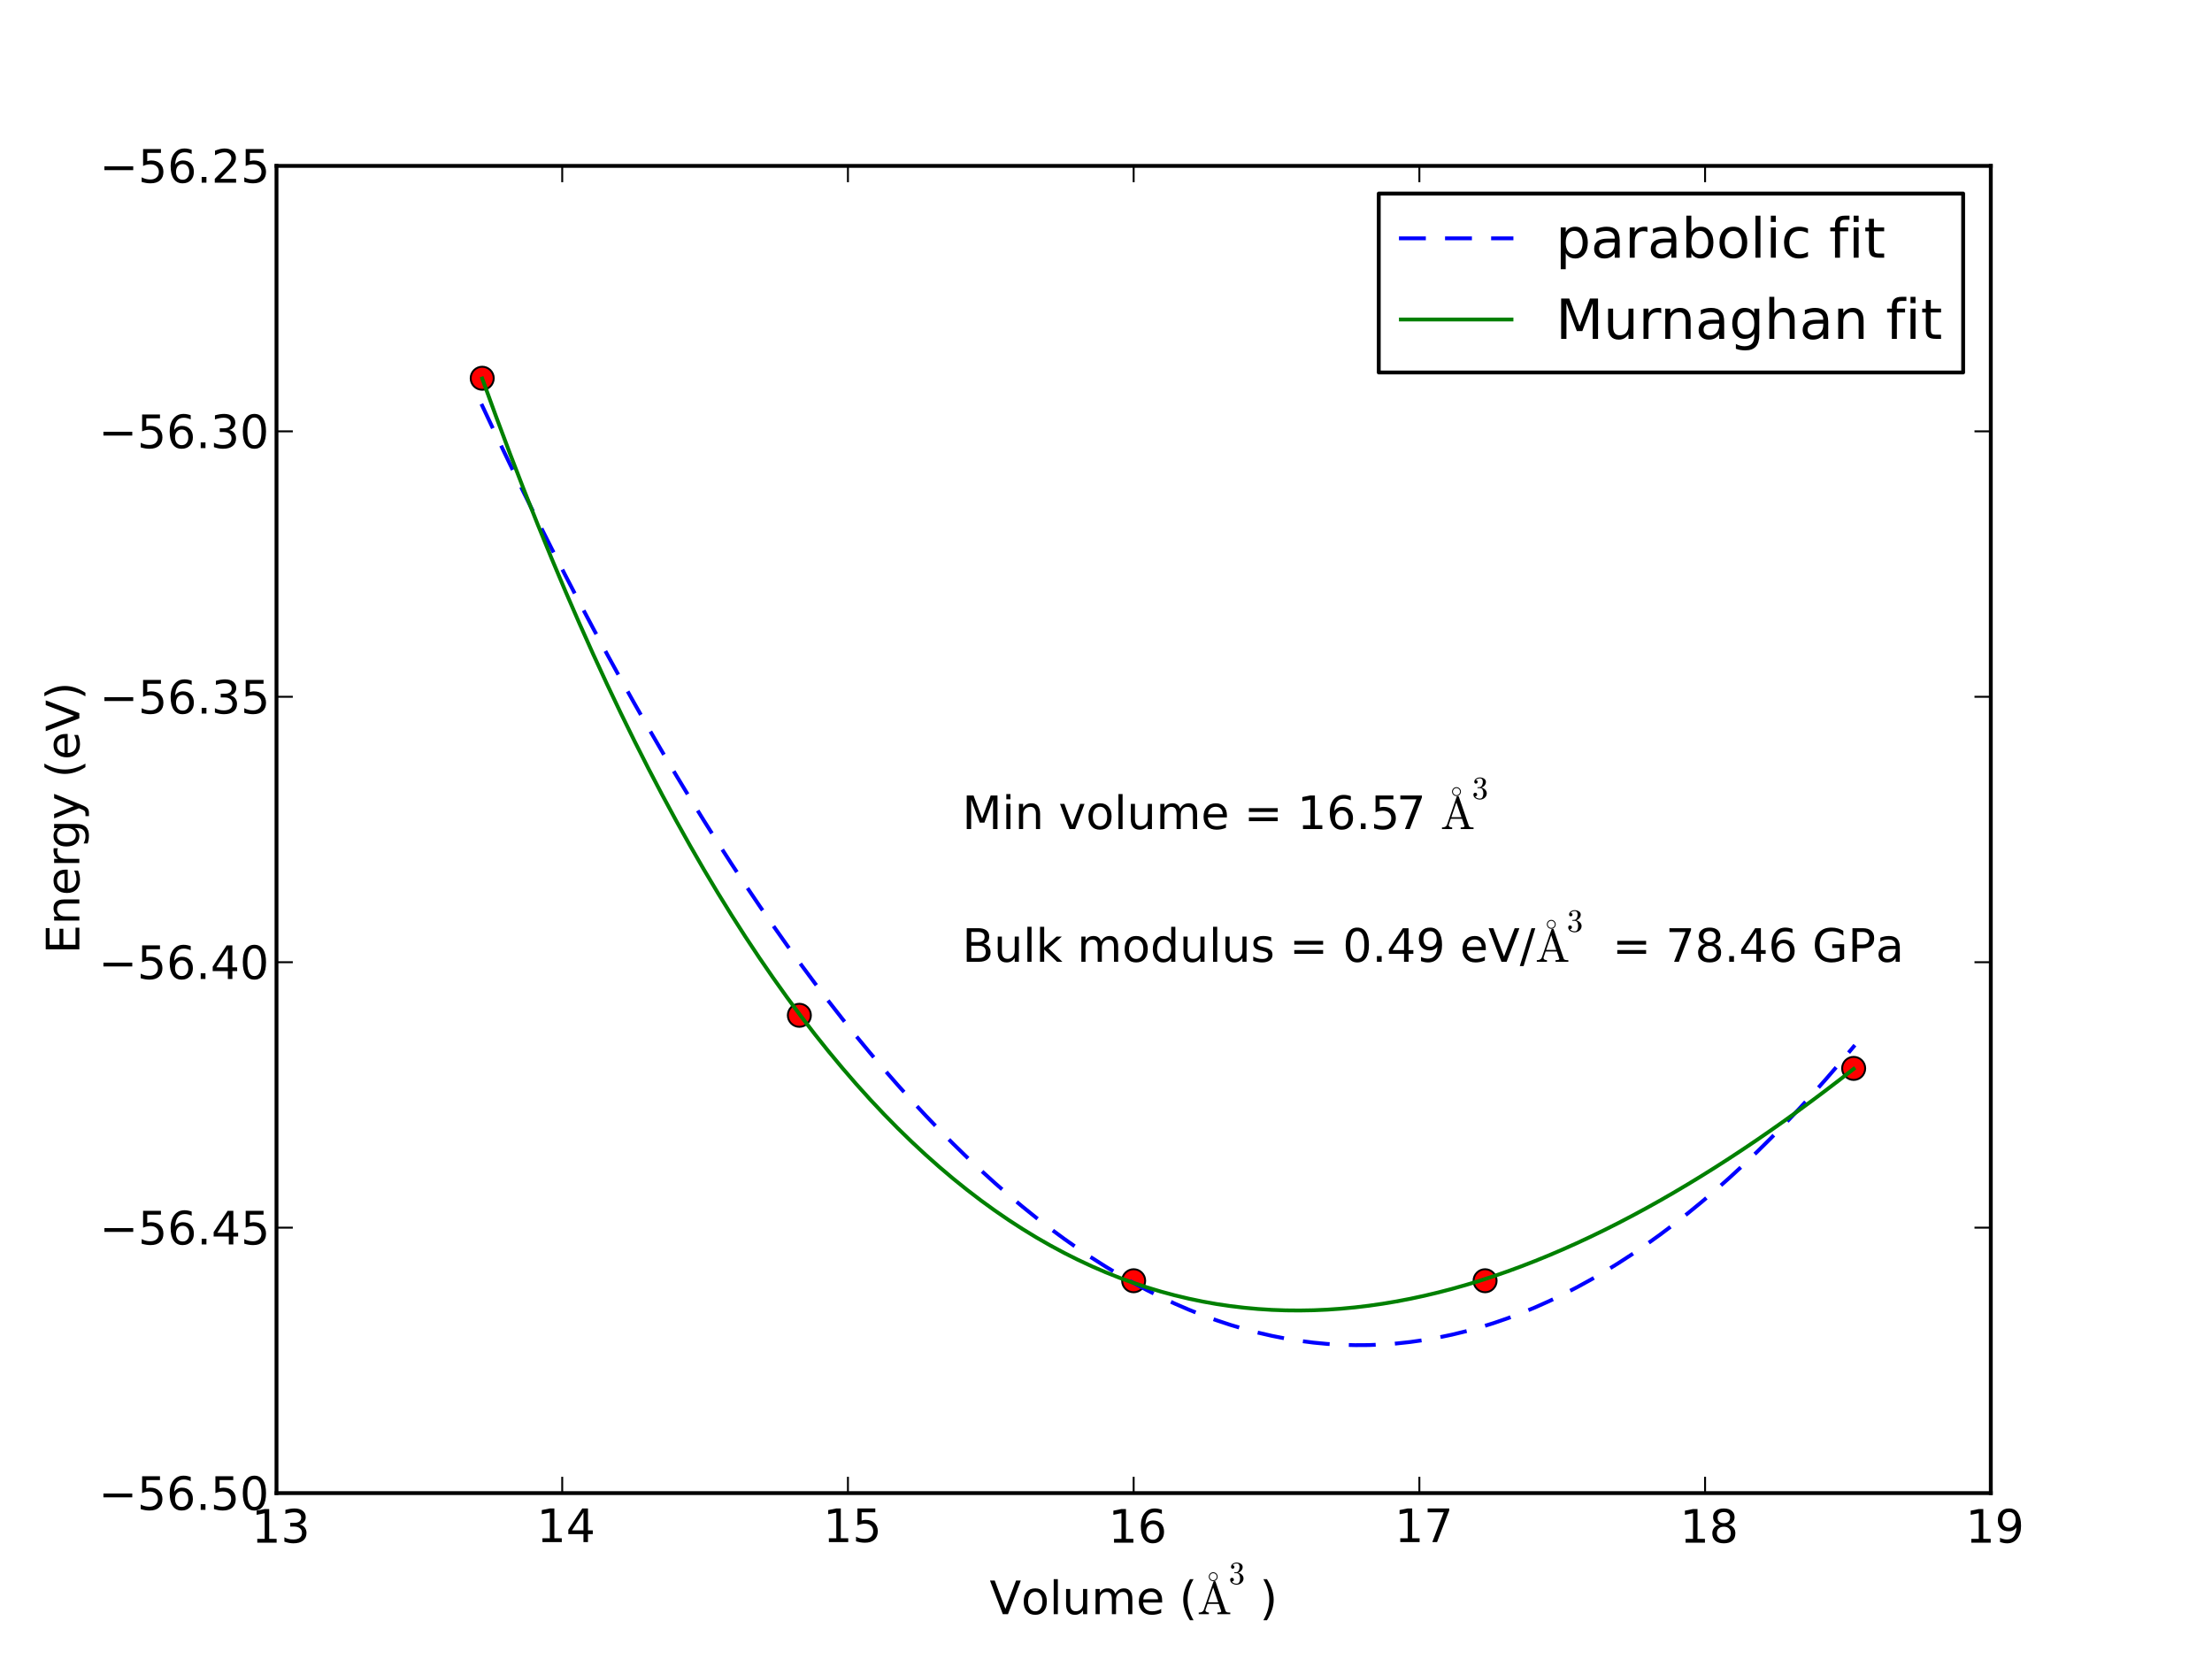 <?xml version="1.0" encoding="utf-8" standalone="no"?>
<!DOCTYPE svg PUBLIC "-//W3C//DTD SVG 1.1//EN"
  "http://www.w3.org/Graphics/SVG/1.1/DTD/svg11.dtd">
<!-- Created with matplotlib (http://matplotlib.sourceforge.net/) -->
<svg height="432pt" version="1.1" viewBox="0 0 576 432" width="576pt" xmlns="http://www.w3.org/2000/svg" xmlns:xlink="http://www.w3.org/1999/xlink">
 <defs>
  <style type="text/css">
*{stroke-linecap:square;stroke-linejoin:round;}
  </style>
 </defs>
 <g id="figure_1">
  <g id="patch_1">
   <path d="
M0 432
L576 432
L576 0
L0 0
z
" style="fill:#ffffff;"/>
  </g>
  <g id="axes_1">
   <g id="patch_2">
    <path d="
M72 388.8
L518.4 388.8
L518.4 43.2
L72 43.2
z
" style="fill:#ffffff;"/>
   </g>
   <g id="line2d_1">
    <defs>
     <path d="
M0 3
C0.796 3 1.559 2.684 2.121 2.121
C2.684 1.559 3 0.796 3 0
C3 -0.796 2.684 -1.559 2.121 -2.121
C1.559 -2.684 0.796 -3 0 -3
C-0.796 -3 -1.559 -2.684 -2.121 -2.121
C-2.684 -1.559 -3 -0.796 -3 0
C-3 0.796 -2.684 1.559 -2.121 2.121
C-1.559 2.684 -0.796 3 0 3
z
" id="m44dd5debcf"/>
    </defs>
    <g clip-path="url(#p7ff5b81e1d)">
     <use style="fill:#ff0000;stroke:#000000;stroke-linecap:butt;stroke-width:0.5;" x="125.568" xlink:href="#m44dd5debcf" y="98.496"/>
     <use style="fill:#ff0000;stroke:#000000;stroke-linecap:butt;stroke-width:0.5;" x="208.152" xlink:href="#m44dd5debcf" y="264.384"/>
     <use style="fill:#ff0000;stroke:#000000;stroke-linecap:butt;stroke-width:0.5;" x="295.2" xlink:href="#m44dd5debcf" y="333.504"/>
     <use style="fill:#ff0000;stroke:#000000;stroke-linecap:butt;stroke-width:0.5;" x="386.712" xlink:href="#m44dd5debcf" y="333.504"/>
     <use style="fill:#ff0000;stroke:#000000;stroke-linecap:butt;stroke-width:0.5;" x="482.688" xlink:href="#m44dd5debcf" y="278.208"/>
    </g>
   </g>
   <g id="line2d_2">
    <path clip-path="url(#p7ff5b81e1d)" d="
M125.568 105.643
L129.175 113.31
L132.783 120.855
L136.39 128.278
L139.997 135.579
L143.604 142.758
L147.212 149.815
L150.819 156.75
L154.426 163.562
L158.033 170.253
L161.641 176.822
L165.248 183.268
L168.855 189.592
L172.463 195.795
L176.07 201.875
L179.677 207.833
L183.284 213.669
L186.892 219.383
L190.499 224.975
L194.106 230.445
L197.713 235.793
L201.321 241.019
L204.928 246.123
L208.535 251.104
L212.143 255.964
L215.75 260.701
L219.357 265.317
L222.964 269.81
L226.572 274.181
L230.179 278.431
L233.786 282.558
L237.393 286.563
L241.001 290.446
L244.608 294.207
L248.215 297.846
L251.823 301.363
L255.43 304.757
L259.037 308.03
L262.644 311.181
L266.252 314.209
L269.859 317.116
L273.466 319.9
L277.073 322.562
L280.681 325.103
L284.288 327.521
L287.895 329.817
L291.503 331.991
L295.11 334.043
L298.717 335.973
L302.324 337.781
L305.932 339.467
L309.539 341.03
L313.146 342.472
L316.753 343.791
L320.361 344.989
L323.968 346.064
L327.575 347.018
L331.183 347.849
L334.79 348.558
L338.397 349.145
L342.004 349.611
L345.612 349.954
L349.219 350.175
L352.826 350.273
L356.433 350.25
L360.041 350.105
L363.648 349.838
L367.255 349.448
L370.863 348.937
L374.47 348.303
L378.077 347.548
L381.684 346.67
L385.292 345.67
L388.899 344.549
L392.506 343.305
L396.113 341.939
L399.721 340.451
L403.328 338.841
L406.935 337.109
L410.543 335.254
L414.15 333.278
L417.757 331.18
L421.364 328.959
L424.972 326.617
L428.579 324.152
L432.186 321.566
L435.793 318.857
L439.401 316.026
L443.008 313.074
L446.615 309.999
L450.223 306.802
L453.83 303.483
L457.437 300.042
L461.044 296.478
L464.652 292.793
L468.259 288.986
L471.866 285.057
L475.473 281.005
L479.081 276.832
L482.688 272.536" style="fill:none;stroke:#0000ff;stroke-dasharray:6,6;stroke-dashoffset:0.0;stroke-linecap:butt;stroke-linejoin:miter;"/>
   </g>
   <g id="line2d_3">
    <path clip-path="url(#p7ff5b81e1d)" d="
M125.568 98.564
L129.175 108.466
L132.783 118.089
L136.39 127.438
L139.997 136.52
L143.604 145.339
L147.212 153.901
L150.819 162.21
L154.426 170.272
L158.033 178.091
L161.641 185.673
L165.248 193.021
L168.855 200.141
L172.463 207.037
L176.07 213.713
L179.677 220.173
L183.284 226.422
L186.892 232.463
L190.499 238.301
L194.106 243.939
L197.713 249.381
L201.321 254.631
L204.928 259.693
L208.535 264.569
L212.143 269.264
L215.75 273.78
L219.357 278.122
L222.964 282.292
L226.572 286.293
L230.179 290.129
L233.786 293.803
L237.393 297.317
L241.001 300.674
L244.608 303.878
L248.215 306.931
L251.823 309.836
L255.43 312.595
L259.037 315.211
L262.644 317.687
L266.252 320.025
L269.859 322.227
L273.466 324.296
L277.073 326.235
L280.681 328.045
L284.288 329.73
L287.895 331.29
L291.503 332.728
L295.11 334.047
L298.717 335.248
L302.324 336.333
L305.932 337.305
L309.539 338.165
L313.146 338.916
L316.753 339.559
L320.361 340.095
L323.968 340.527
L327.575 340.857
L331.183 341.087
L334.79 341.217
L338.397 341.249
L342.004 341.186
L345.612 341.029
L349.219 340.779
L352.826 340.438
L356.433 340.008
L360.041 339.489
L363.648 338.884
L367.255 338.194
L370.863 337.419
L374.47 336.562
L378.077 335.625
L381.684 334.607
L385.292 333.511
L388.899 332.337
L392.506 331.088
L396.113 329.763
L399.721 328.365
L403.328 326.895
L406.935 325.353
L410.543 323.741
L414.15 322.06
L417.757 320.312
L421.364 318.496
L424.972 316.614
L428.579 314.668
L432.186 312.657
L435.793 310.584
L439.401 308.449
L443.008 306.253
L446.615 303.998
L450.223 301.683
L453.83 299.31
L457.437 296.88
L461.044 294.393
L464.652 291.851
L468.259 289.254
L471.866 286.604
L475.473 283.9
L479.081 281.144
L482.688 278.337" style="fill:none;stroke:#008000;stroke-linejoin:miter;"/>
   </g>
   <g id="matplotlib.axis_1">
    <g id="xtick_1">
     <g id="line2d_4">
      <defs>
       <path d="
M0 0
L0 -4" id="mb3f675d423"/>
      </defs>
      <g>
       <use style="stroke:#000000;stroke-linecap:butt;stroke-width:0.5;" x="72.0" xlink:href="#mb3f675d423" y="388.8"/>
      </g>
     </g>
     <g id="line2d_5">
      <defs>
       <path d="
M0 0
L0 4" id="m1b97d5b48d"/>
      </defs>
      <g>
       <use style="stroke:#000000;stroke-linecap:butt;stroke-width:0.5;" x="72.0" xlink:href="#m1b97d5b48d" y="43.2"/>
      </g>
     </g>
     <g id="text_1">
      <!-- 13 -->
      <defs>
       <path d="
M40.578 39.312
Q47.656 37.797 51.625 33
Q55.609 28.219 55.609 21.188
Q55.609 10.406 48.188 4.484
Q40.766 -1.422 27.094 -1.422
Q22.516 -1.422 17.656 -0.516
Q12.797 0.391 7.625 2.203
L7.625 11.719
Q11.719 9.328 16.594 8.109
Q21.484 6.891 26.812 6.891
Q36.078 6.891 40.938 10.547
Q45.797 14.203 45.797 21.188
Q45.797 27.641 41.281 31.266
Q36.766 34.906 28.719 34.906
L20.219 34.906
L20.219 43.016
L29.109 43.016
Q36.375 43.016 40.234 45.922
Q44.094 48.828 44.094 54.297
Q44.094 59.906 40.109 62.906
Q36.141 65.922 28.719 65.922
Q24.656 65.922 20.016 65.031
Q15.375 64.156 9.812 62.312
L9.812 71.094
Q15.438 72.656 20.344 73.438
Q25.25 74.219 29.594 74.219
Q40.828 74.219 47.359 69.109
Q53.906 64.016 53.906 55.328
Q53.906 49.266 50.438 45.094
Q46.969 40.922 40.578 39.312" id="BitstreamVeraSans-Roman-33"/>
       <path d="
M12.406 8.297
L28.516 8.297
L28.516 63.922
L10.984 60.406
L10.984 69.391
L28.422 72.906
L38.281 72.906
L38.281 8.297
L54.391 8.297
L54.391 0
L12.406 0
z
" id="BitstreamVeraSans-Roman-31"/>
      </defs>
      <g transform="translate(65.505 401.706)scale(0.12 -0.12)">
       <use xlink:href="#BitstreamVeraSans-Roman-31"/>
       <use x="63.623" xlink:href="#BitstreamVeraSans-Roman-33"/>
      </g>
     </g>
    </g>
    <g id="xtick_2">
     <g id="line2d_6">
      <defs>
       <path d="
M0 0
L0 -4" id="mb3f675d423"/>
      </defs>
      <g>
       <use style="stroke:#000000;stroke-linecap:butt;stroke-width:0.5;" x="146.4" xlink:href="#mb3f675d423" y="388.8"/>
      </g>
     </g>
     <g id="line2d_7">
      <defs>
       <path d="
M0 0
L0 4" id="m1b97d5b48d"/>
      </defs>
      <g>
       <use style="stroke:#000000;stroke-linecap:butt;stroke-width:0.5;" x="146.4" xlink:href="#m1b97d5b48d" y="43.2"/>
      </g>
     </g>
     <g id="text_2">
      <!-- 14 -->
      <defs>
       <path d="
M37.797 64.312
L12.891 25.391
L37.797 25.391
z

M35.203 72.906
L47.609 72.906
L47.609 25.391
L58.016 25.391
L58.016 17.188
L47.609 17.188
L47.609 0
L37.797 0
L37.797 17.188
L4.891 17.188
L4.891 26.703
z
" id="BitstreamVeraSans-Roman-34"/>
      </defs>
      <g transform="translate(139.761 401.549)scale(0.12 -0.12)">
       <use xlink:href="#BitstreamVeraSans-Roman-31"/>
       <use x="63.623" xlink:href="#BitstreamVeraSans-Roman-34"/>
      </g>
     </g>
    </g>
    <g id="xtick_3">
     <g id="line2d_8">
      <defs>
       <path d="
M0 0
L0 -4" id="mb3f675d423"/>
      </defs>
      <g>
       <use style="stroke:#000000;stroke-linecap:butt;stroke-width:0.5;" x="220.8" xlink:href="#mb3f675d423" y="388.8"/>
      </g>
     </g>
     <g id="line2d_9">
      <defs>
       <path d="
M0 0
L0 4" id="m1b97d5b48d"/>
      </defs>
      <g>
       <use style="stroke:#000000;stroke-linecap:butt;stroke-width:0.5;" x="220.8" xlink:href="#m1b97d5b48d" y="43.2"/>
      </g>
     </g>
     <g id="text_3">
      <!-- 15 -->
      <defs>
       <path d="
M10.797 72.906
L49.516 72.906
L49.516 64.594
L19.828 64.594
L19.828 46.734
Q21.969 47.469 24.109 47.828
Q26.266 48.188 28.422 48.188
Q40.625 48.188 47.75 41.5
Q54.891 34.812 54.891 23.391
Q54.891 11.625 47.562 5.094
Q40.234 -1.422 26.906 -1.422
Q22.312 -1.422 17.547 -0.641
Q12.797 0.141 7.719 1.703
L7.719 11.625
Q12.109 9.234 16.797 8.062
Q21.484 6.891 26.703 6.891
Q35.156 6.891 40.078 11.328
Q45.016 15.766 45.016 23.391
Q45.016 31 40.078 35.438
Q35.156 39.891 26.703 39.891
Q22.75 39.891 18.812 39.016
Q14.891 38.141 10.797 36.281
z
" id="BitstreamVeraSans-Roman-35"/>
      </defs>
      <g transform="translate(214.348 401.549)scale(0.12 -0.12)">
       <use xlink:href="#BitstreamVeraSans-Roman-31"/>
       <use x="63.623" xlink:href="#BitstreamVeraSans-Roman-35"/>
      </g>
     </g>
    </g>
    <g id="xtick_4">
     <g id="line2d_10">
      <defs>
       <path d="
M0 0
L0 -4" id="mb3f675d423"/>
      </defs>
      <g>
       <use style="stroke:#000000;stroke-linecap:butt;stroke-width:0.5;" x="295.2" xlink:href="#mb3f675d423" y="388.8"/>
      </g>
     </g>
     <g id="line2d_11">
      <defs>
       <path d="
M0 0
L0 4" id="m1b97d5b48d"/>
      </defs>
      <g>
       <use style="stroke:#000000;stroke-linecap:butt;stroke-width:0.5;" x="295.2" xlink:href="#m1b97d5b48d" y="43.2"/>
      </g>
     </g>
     <g id="text_4">
      <!-- 16 -->
      <defs>
       <path d="
M33.016 40.375
Q26.375 40.375 22.484 35.828
Q18.609 31.297 18.609 23.391
Q18.609 15.531 22.484 10.953
Q26.375 6.391 33.016 6.391
Q39.656 6.391 43.531 10.953
Q47.406 15.531 47.406 23.391
Q47.406 31.297 43.531 35.828
Q39.656 40.375 33.016 40.375
M52.594 71.297
L52.594 62.312
Q48.875 64.062 45.094 64.984
Q41.312 65.922 37.594 65.922
Q27.828 65.922 22.672 59.328
Q17.531 52.734 16.797 39.406
Q19.672 43.656 24.016 45.922
Q28.375 48.188 33.594 48.188
Q44.578 48.188 50.953 41.516
Q57.328 34.859 57.328 23.391
Q57.328 12.156 50.688 5.359
Q44.047 -1.422 33.016 -1.422
Q20.359 -1.422 13.672 8.266
Q6.984 17.969 6.984 36.375
Q6.984 53.656 15.188 63.938
Q23.391 74.219 37.203 74.219
Q40.922 74.219 44.703 73.484
Q48.484 72.75 52.594 71.297" id="BitstreamVeraSans-Roman-36"/>
      </defs>
      <g transform="translate(288.602 401.706)scale(0.12 -0.12)">
       <use xlink:href="#BitstreamVeraSans-Roman-31"/>
       <use x="63.623" xlink:href="#BitstreamVeraSans-Roman-36"/>
      </g>
     </g>
    </g>
    <g id="xtick_5">
     <g id="line2d_12">
      <defs>
       <path d="
M0 0
L0 -4" id="mb3f675d423"/>
      </defs>
      <g>
       <use style="stroke:#000000;stroke-linecap:butt;stroke-width:0.5;" x="369.6" xlink:href="#mb3f675d423" y="388.8"/>
      </g>
     </g>
     <g id="line2d_13">
      <defs>
       <path d="
M0 0
L0 4" id="m1b97d5b48d"/>
      </defs>
      <g>
       <use style="stroke:#000000;stroke-linecap:butt;stroke-width:0.5;" x="369.6" xlink:href="#m1b97d5b48d" y="43.2"/>
      </g>
     </g>
     <g id="text_5">
      <!-- 17 -->
      <defs>
       <path d="
M8.203 72.906
L55.078 72.906
L55.078 68.703
L28.609 0
L18.312 0
L43.219 64.594
L8.203 64.594
z
" id="BitstreamVeraSans-Roman-37"/>
      </defs>
      <g transform="translate(363.137 401.549)scale(0.12 -0.12)">
       <use xlink:href="#BitstreamVeraSans-Roman-31"/>
       <use x="63.623" xlink:href="#BitstreamVeraSans-Roman-37"/>
      </g>
     </g>
    </g>
    <g id="xtick_6">
     <g id="line2d_14">
      <defs>
       <path d="
M0 0
L0 -4" id="mb3f675d423"/>
      </defs>
      <g>
       <use style="stroke:#000000;stroke-linecap:butt;stroke-width:0.5;" x="444.0" xlink:href="#mb3f675d423" y="388.8"/>
      </g>
     </g>
     <g id="line2d_15">
      <defs>
       <path d="
M0 0
L0 4" id="m1b97d5b48d"/>
      </defs>
      <g>
       <use style="stroke:#000000;stroke-linecap:butt;stroke-width:0.5;" x="444.0" xlink:href="#m1b97d5b48d" y="43.2"/>
      </g>
     </g>
     <g id="text_6">
      <!-- 18 -->
      <defs>
       <path d="
M31.781 34.625
Q24.75 34.625 20.719 30.859
Q16.703 27.094 16.703 20.516
Q16.703 13.922 20.719 10.156
Q24.75 6.391 31.781 6.391
Q38.812 6.391 42.859 10.172
Q46.922 13.969 46.922 20.516
Q46.922 27.094 42.891 30.859
Q38.875 34.625 31.781 34.625
M21.922 38.812
Q15.578 40.375 12.031 44.719
Q8.5 49.078 8.5 55.328
Q8.5 64.062 14.719 69.141
Q20.953 74.219 31.781 74.219
Q42.672 74.219 48.875 69.141
Q55.078 64.062 55.078 55.328
Q55.078 49.078 51.531 44.719
Q48 40.375 41.703 38.812
Q48.828 37.156 52.797 32.312
Q56.781 27.484 56.781 20.516
Q56.781 9.906 50.312 4.234
Q43.844 -1.422 31.781 -1.422
Q19.734 -1.422 13.25 4.234
Q6.781 9.906 6.781 20.516
Q6.781 27.484 10.781 32.312
Q14.797 37.156 21.922 38.812
M18.312 54.391
Q18.312 48.734 21.844 45.562
Q25.391 42.391 31.781 42.391
Q38.141 42.391 41.719 45.562
Q45.312 48.734 45.312 54.391
Q45.312 60.062 41.719 63.234
Q38.141 66.406 31.781 66.406
Q25.391 66.406 21.844 63.234
Q18.312 60.062 18.312 54.391" id="BitstreamVeraSans-Roman-38"/>
      </defs>
      <g transform="translate(437.435 401.706)scale(0.12 -0.12)">
       <use xlink:href="#BitstreamVeraSans-Roman-31"/>
       <use x="63.623" xlink:href="#BitstreamVeraSans-Roman-38"/>
      </g>
     </g>
    </g>
    <g id="xtick_7">
     <g id="line2d_16">
      <defs>
       <path d="
M0 0
L0 -4" id="mb3f675d423"/>
      </defs>
      <g>
       <use style="stroke:#000000;stroke-linecap:butt;stroke-width:0.5;" x="518.4" xlink:href="#mb3f675d423" y="388.8"/>
      </g>
     </g>
     <g id="line2d_17">
      <defs>
       <path d="
M0 0
L0 4" id="m1b97d5b48d"/>
      </defs>
      <g>
       <use style="stroke:#000000;stroke-linecap:butt;stroke-width:0.5;" x="518.4" xlink:href="#m1b97d5b48d" y="43.2"/>
      </g>
     </g>
     <g id="text_7">
      <!-- 19 -->
      <defs>
       <path d="
M10.984 1.516
L10.984 10.5
Q14.703 8.734 18.5 7.812
Q22.312 6.891 25.984 6.891
Q35.75 6.891 40.891 13.453
Q46.047 20.016 46.781 33.406
Q43.953 29.203 39.594 26.953
Q35.25 24.703 29.984 24.703
Q19.047 24.703 12.672 31.312
Q6.297 37.938 6.297 49.422
Q6.297 60.641 12.938 67.422
Q19.578 74.219 30.609 74.219
Q43.266 74.219 49.922 64.516
Q56.594 54.828 56.594 36.375
Q56.594 19.141 48.406 8.859
Q40.234 -1.422 26.422 -1.422
Q22.703 -1.422 18.891 -0.688
Q15.094 0.047 10.984 1.516
M30.609 32.422
Q37.25 32.422 41.125 36.953
Q45.016 41.5 45.016 49.422
Q45.016 57.281 41.125 61.844
Q37.25 66.406 30.609 66.406
Q23.969 66.406 20.094 61.844
Q16.219 57.281 16.219 49.422
Q16.219 41.5 20.094 36.953
Q23.969 32.422 30.609 32.422" id="BitstreamVeraSans-Roman-39"/>
      </defs>
      <g transform="translate(511.846 401.706)scale(0.12 -0.12)">
       <use xlink:href="#BitstreamVeraSans-Roman-31"/>
       <use x="63.623" xlink:href="#BitstreamVeraSans-Roman-39"/>
      </g>
     </g>
    </g>
    <g id="text_8">
     <!-- Volume ($\AA^3$) -->
     <defs>
      <path d="
M9.516 7.719
Q11.859 4.297 15.812 2.641
Q19.781 0.984 24.312 0.984
Q30.125 0.984 32.562 5.938
Q35.016 10.891 35.016 17.188
Q35.016 20.016 34.5 22.844
Q33.984 25.688 32.766 28.125
Q31.547 30.562 29.422 32.031
Q27.297 33.5 24.219 33.5
L17.578 33.5
Q16.703 33.5 16.703 34.422
L16.703 35.297
Q16.703 36.078 17.578 36.078
L23.094 36.531
Q26.609 36.531 28.922 39.156
Q31.25 41.797 32.328 45.578
Q33.406 49.359 33.406 52.781
Q33.406 57.562 31.156 60.641
Q28.906 63.719 24.312 63.719
Q20.516 63.719 17.047 62.281
Q13.578 60.844 11.531 57.906
Q11.719 57.953 11.859 57.984
Q12.016 58.016 12.203 58.016
Q14.453 58.016 15.969 56.453
Q17.484 54.891 17.484 52.688
Q17.484 50.531 15.969 48.969
Q14.453 47.406 12.203 47.406
Q10.016 47.406 8.453 48.969
Q6.891 50.531 6.891 52.688
Q6.891 56.984 9.469 60.156
Q12.062 63.328 16.141 64.969
Q20.219 66.609 24.312 66.609
Q27.344 66.609 30.703 65.703
Q34.078 64.797 36.812 63.109
Q39.547 61.422 41.281 58.781
Q43.016 56.156 43.016 52.781
Q43.016 48.578 41.141 45.016
Q39.266 41.453 35.984 38.859
Q32.719 36.281 28.812 35.016
Q33.156 34.188 37.062 31.734
Q40.969 29.297 43.328 25.484
Q45.703 21.688 45.703 17.281
Q45.703 11.766 42.672 7.297
Q39.656 2.828 34.719 0.312
Q29.781 -2.203 24.312 -2.203
Q19.625 -2.203 14.906 -0.406
Q10.203 1.375 7.203 4.938
Q4.203 8.5 4.203 13.484
Q4.203 15.969 5.859 17.625
Q7.516 19.281 10.016 19.281
Q11.625 19.281 12.969 18.531
Q14.312 17.781 15.062 16.406
Q15.828 15.047 15.828 13.484
Q15.828 11.031 14.109 9.375
Q12.406 7.719 10.016 7.719
z
" id="Cmr10-33"/>
      <path id="BitstreamVeraSans-Roman-20"/>
      <path d="
M25 5.609
Q19.828 5.609 15.359 8.219
Q10.891 10.844 8.25 15.375
Q5.609 19.922 5.609 25
Q5.609 30.078 8.25 34.609
Q10.891 39.156 15.359 41.766
Q19.828 44.391 25 44.391
Q30.172 44.391 34.609 41.75
Q39.062 39.109 41.672 34.594
Q44.281 30.078 44.281 25
Q44.281 19.922 41.672 15.406
Q39.062 10.891 34.609 8.25
Q30.172 5.609 25 5.609
M25 9.625
Q31.25 9.625 35.766 14.188
Q40.281 18.75 40.281 25
Q40.281 29 38.203 32.594
Q36.141 36.188 32.625 38.281
Q29.109 40.375 25 40.375
Q21.922 40.375 19.141 39.172
Q16.359 37.984 14.156 35.781
Q11.969 33.594 10.797 30.828
Q9.625 28.078 9.625 25
Q9.625 18.75 14.141 14.188
Q18.656 9.625 25 9.625" id="Cmsy10-b1"/>
      <path d="
M8.016 75.875
L15.828 75.875
Q23.141 64.359 26.781 53.312
Q30.422 42.281 30.422 31.391
Q30.422 20.453 26.781 9.375
Q23.141 -1.703 15.828 -13.188
L8.016 -13.188
Q14.5 -2 17.703 9.062
Q20.906 20.125 20.906 31.391
Q20.906 42.672 17.703 53.656
Q14.5 64.656 8.016 75.875" id="BitstreamVeraSans-Roman-29"/>
      <path d="
M52 44.188
Q55.375 50.25 60.062 53.125
Q64.75 56 71.094 56
Q79.641 56 84.281 50.016
Q88.922 44.047 88.922 33.016
L88.922 0
L79.891 0
L79.891 32.719
Q79.891 40.578 77.094 44.375
Q74.312 48.188 68.609 48.188
Q61.625 48.188 57.562 43.547
Q53.516 38.922 53.516 30.906
L53.516 0
L44.484 0
L44.484 32.719
Q44.484 40.625 41.703 44.406
Q38.922 48.188 33.109 48.188
Q26.219 48.188 22.156 43.531
Q18.109 38.875 18.109 30.906
L18.109 0
L9.078 0
L9.078 54.688
L18.109 54.688
L18.109 46.188
Q21.188 51.219 25.484 53.609
Q29.781 56 35.688 56
Q41.656 56 45.828 52.969
Q50 49.953 52 44.188" id="BitstreamVeraSans-Roman-6d"/>
      <path d="
M30.609 48.391
Q23.391 48.391 19.188 42.75
Q14.984 37.109 14.984 27.297
Q14.984 17.484 19.156 11.844
Q23.344 6.203 30.609 6.203
Q37.797 6.203 41.984 11.859
Q46.188 17.531 46.188 27.297
Q46.188 37.016 41.984 42.703
Q37.797 48.391 30.609 48.391
M30.609 56
Q42.328 56 49.016 48.375
Q55.719 40.766 55.719 27.297
Q55.719 13.875 49.016 6.219
Q42.328 -1.422 30.609 -1.422
Q18.844 -1.422 12.172 6.219
Q5.516 13.875 5.516 27.297
Q5.516 40.766 12.172 48.375
Q18.844 56 30.609 56" id="BitstreamVeraSans-Roman-6f"/>
      <path d="
M9.422 75.984
L18.406 75.984
L18.406 0
L9.422 0
z
" id="BitstreamVeraSans-Roman-6c"/>
      <path d="
M3.219 0
L3.219 3.516
Q12.156 3.516 14.203 9.422
L35.203 70.516
Q35.5 71.578 36.812 71.578
L38.094 71.578
Q39.406 71.578 39.703 70.516
L61.625 6.688
Q62.547 4.594 65.156 4.047
Q67.781 3.516 71.688 3.516
L71.688 0
L43.797 0
L43.797 3.516
Q52.094 3.516 52.094 6.203
L52.094 6.688
L46.688 22.312
L22.406 22.312
L17.922 9.422
Q17.828 9.078 17.828 8.406
Q17.828 5.906 20.188 4.703
Q22.562 3.516 25.297 3.516
L25.297 0
z

M23.578 25.781
L45.516 25.781
L34.516 57.719
z
" id="Cmr10-41"/>
      <path d="
M28.609 0
L0.781 72.906
L11.078 72.906
L34.188 11.531
L57.328 72.906
L67.578 72.906
L39.797 0
z
" id="BitstreamVeraSans-Roman-56"/>
      <path d="
M31 75.875
Q24.469 64.656 21.281 53.656
Q18.109 42.672 18.109 31.391
Q18.109 20.125 21.312 9.062
Q24.516 -2 31 -13.188
L23.188 -13.188
Q15.875 -1.703 12.234 9.375
Q8.594 20.453 8.594 31.391
Q8.594 42.281 12.203 53.312
Q15.828 64.359 23.188 75.875
z
" id="BitstreamVeraSans-Roman-28"/>
      <path d="
M56.203 29.594
L56.203 25.203
L14.891 25.203
Q15.484 15.922 20.484 11.062
Q25.484 6.203 34.422 6.203
Q39.594 6.203 44.453 7.469
Q49.312 8.734 54.109 11.281
L54.109 2.781
Q49.266 0.734 44.188 -0.344
Q39.109 -1.422 33.891 -1.422
Q20.797 -1.422 13.156 6.188
Q5.516 13.812 5.516 26.812
Q5.516 40.234 12.766 48.109
Q20.016 56 32.328 56
Q43.359 56 49.781 48.891
Q56.203 41.797 56.203 29.594
M47.219 32.234
Q47.125 39.594 43.094 43.984
Q39.062 48.391 32.422 48.391
Q24.906 48.391 20.391 44.141
Q15.875 39.891 15.188 32.172
z
" id="BitstreamVeraSans-Roman-65"/>
      <path d="
M8.5 21.578
L8.5 54.688
L17.484 54.688
L17.484 21.922
Q17.484 14.156 20.5 10.266
Q23.531 6.391 29.594 6.391
Q36.859 6.391 41.078 11.031
Q45.312 15.672 45.312 23.688
L45.312 54.688
L54.297 54.688
L54.297 0
L45.312 0
L45.312 8.406
Q42.047 3.422 37.719 1
Q33.406 -1.422 27.688 -1.422
Q18.266 -1.422 13.375 4.438
Q8.5 10.297 8.5 21.578" id="BitstreamVeraSans-Roman-75"/>
     </defs>
     <g transform="translate(257.7 422.117)scale(0.12 -0.12)">
      <use transform="translate(0.0 14.93)" xlink:href="#BitstreamVeraSans-Roman-56"/>
      <use transform="translate(68.408 14.93)" xlink:href="#BitstreamVeraSans-Roman-6f"/>
      <use transform="translate(129.59 14.93)" xlink:href="#BitstreamVeraSans-Roman-6c"/>
      <use transform="translate(157.373 14.93)" xlink:href="#BitstreamVeraSans-Roman-75"/>
      <use transform="translate(220.752 14.93)" xlink:href="#BitstreamVeraSans-Roman-6d"/>
      <use transform="translate(318.164 14.93)" xlink:href="#BitstreamVeraSans-Roman-65"/>
      <use transform="translate(379.688 14.93)" xlink:href="#BitstreamVeraSans-Roman-20"/>
      <use transform="translate(411.475 14.93)" xlink:href="#BitstreamVeraSans-Roman-28"/>
      <use transform="translate(472.676 83.695)scale(0.5)" xlink:href="#Cmsy10-b1"/>
      <use transform="translate(450.488 14.93)" xlink:href="#Cmr10-41"/>
      <use transform="translate(518.941 80.373)scale(0.7)" xlink:href="#Cmr10-33"/>
      <use transform="translate(585.948 14.93)" xlink:href="#BitstreamVeraSans-Roman-29"/>
     </g>
    </g>
   </g>
   <g id="matplotlib.axis_2">
    <g id="ytick_1">
     <g id="line2d_18">
      <defs>
       <path d="
M0 0
L4 0" id="m557e6310df"/>
      </defs>
      <g>
       <use style="stroke:#000000;stroke-linecap:butt;stroke-width:0.5;" x="72.0" xlink:href="#m557e6310df" y="388.8"/>
      </g>
     </g>
     <g id="line2d_19">
      <defs>
       <path d="
M0 0
L-4 0" id="mf3c01e2173"/>
      </defs>
      <g>
       <use style="stroke:#000000;stroke-linecap:butt;stroke-width:0.5;" x="518.4" xlink:href="#mf3c01e2173" y="388.8"/>
      </g>
     </g>
     <g id="text_9">
      <!-- −56.50 -->
      <defs>
       <path d="
M10.594 35.5
L73.188 35.5
L73.188 27.203
L10.594 27.203
z
" id="BitstreamVeraSans-Roman-2212"/>
       <path d="
M31.781 66.406
Q24.172 66.406 20.328 58.906
Q16.5 51.422 16.5 36.375
Q16.5 21.391 20.328 13.891
Q24.172 6.391 31.781 6.391
Q39.453 6.391 43.281 13.891
Q47.125 21.391 47.125 36.375
Q47.125 51.422 43.281 58.906
Q39.453 66.406 31.781 66.406
M31.781 74.219
Q44.047 74.219 50.516 64.516
Q56.984 54.828 56.984 36.375
Q56.984 17.969 50.516 8.266
Q44.047 -1.422 31.781 -1.422
Q19.531 -1.422 13.062 8.266
Q6.594 17.969 6.594 36.375
Q6.594 54.828 13.062 64.516
Q19.531 74.219 31.781 74.219" id="BitstreamVeraSans-Roman-30"/>
       <path d="
M10.688 12.406
L21 12.406
L21 0
L10.688 0
z
" id="BitstreamVeraSans-Roman-2e"/>
      </defs>
      <g transform="translate(25.659 393.168)scale(0.12 -0.12)">
       <use xlink:href="#BitstreamVeraSans-Roman-2212"/>
       <use x="83.789" xlink:href="#BitstreamVeraSans-Roman-35"/>
       <use x="147.412" xlink:href="#BitstreamVeraSans-Roman-36"/>
       <use x="211.035" xlink:href="#BitstreamVeraSans-Roman-2e"/>
       <use x="242.822" xlink:href="#BitstreamVeraSans-Roman-35"/>
       <use x="306.445" xlink:href="#BitstreamVeraSans-Roman-30"/>
      </g>
     </g>
    </g>
    <g id="ytick_2">
     <g id="line2d_20">
      <defs>
       <path d="
M0 0
L4 0" id="m557e6310df"/>
      </defs>
      <g>
       <use style="stroke:#000000;stroke-linecap:butt;stroke-width:0.5;" x="72.0" xlink:href="#m557e6310df" y="319.68"/>
      </g>
     </g>
     <g id="line2d_21">
      <defs>
       <path d="
M0 0
L-4 0" id="mf3c01e2173"/>
      </defs>
      <g>
       <use style="stroke:#000000;stroke-linecap:butt;stroke-width:0.5;" x="518.4" xlink:href="#mf3c01e2173" y="319.68"/>
      </g>
     </g>
     <g id="text_10">
      <!-- −56.45 -->
      <g transform="translate(25.91 324.048)scale(0.12 -0.12)">
       <use xlink:href="#BitstreamVeraSans-Roman-2212"/>
       <use x="83.789" xlink:href="#BitstreamVeraSans-Roman-35"/>
       <use x="147.412" xlink:href="#BitstreamVeraSans-Roman-36"/>
       <use x="211.035" xlink:href="#BitstreamVeraSans-Roman-2e"/>
       <use x="242.822" xlink:href="#BitstreamVeraSans-Roman-34"/>
       <use x="306.445" xlink:href="#BitstreamVeraSans-Roman-35"/>
      </g>
     </g>
    </g>
    <g id="ytick_3">
     <g id="line2d_22">
      <defs>
       <path d="
M0 0
L4 0" id="m557e6310df"/>
      </defs>
      <g>
       <use style="stroke:#000000;stroke-linecap:butt;stroke-width:0.5;" x="72.0" xlink:href="#m557e6310df" y="250.56"/>
      </g>
     </g>
     <g id="line2d_23">
      <defs>
       <path d="
M0 0
L-4 0" id="mf3c01e2173"/>
      </defs>
      <g>
       <use style="stroke:#000000;stroke-linecap:butt;stroke-width:0.5;" x="518.4" xlink:href="#mf3c01e2173" y="250.56"/>
      </g>
     </g>
     <g id="text_11">
      <!-- −56.40 -->
      <g transform="translate(25.659 254.928)scale(0.12 -0.12)">
       <use xlink:href="#BitstreamVeraSans-Roman-2212"/>
       <use x="83.789" xlink:href="#BitstreamVeraSans-Roman-35"/>
       <use x="147.412" xlink:href="#BitstreamVeraSans-Roman-36"/>
       <use x="211.035" xlink:href="#BitstreamVeraSans-Roman-2e"/>
       <use x="242.822" xlink:href="#BitstreamVeraSans-Roman-34"/>
       <use x="306.445" xlink:href="#BitstreamVeraSans-Roman-30"/>
      </g>
     </g>
    </g>
    <g id="ytick_4">
     <g id="line2d_24">
      <defs>
       <path d="
M0 0
L4 0" id="m557e6310df"/>
      </defs>
      <g>
       <use style="stroke:#000000;stroke-linecap:butt;stroke-width:0.5;" x="72.0" xlink:href="#m557e6310df" y="181.44"/>
      </g>
     </g>
     <g id="line2d_25">
      <defs>
       <path d="
M0 0
L-4 0" id="mf3c01e2173"/>
      </defs>
      <g>
       <use style="stroke:#000000;stroke-linecap:butt;stroke-width:0.5;" x="518.4" xlink:href="#mf3c01e2173" y="181.44"/>
      </g>
     </g>
     <g id="text_12">
      <!-- −56.35 -->
      <g transform="translate(25.91 185.808)scale(0.12 -0.12)">
       <use xlink:href="#BitstreamVeraSans-Roman-2212"/>
       <use x="83.789" xlink:href="#BitstreamVeraSans-Roman-35"/>
       <use x="147.412" xlink:href="#BitstreamVeraSans-Roman-36"/>
       <use x="211.035" xlink:href="#BitstreamVeraSans-Roman-2e"/>
       <use x="242.822" xlink:href="#BitstreamVeraSans-Roman-33"/>
       <use x="306.445" xlink:href="#BitstreamVeraSans-Roman-35"/>
      </g>
     </g>
    </g>
    <g id="ytick_5">
     <g id="line2d_26">
      <defs>
       <path d="
M0 0
L4 0" id="m557e6310df"/>
      </defs>
      <g>
       <use style="stroke:#000000;stroke-linecap:butt;stroke-width:0.5;" x="72.0" xlink:href="#m557e6310df" y="112.32"/>
      </g>
     </g>
     <g id="line2d_27">
      <defs>
       <path d="
M0 0
L-4 0" id="mf3c01e2173"/>
      </defs>
      <g>
       <use style="stroke:#000000;stroke-linecap:butt;stroke-width:0.5;" x="518.4" xlink:href="#mf3c01e2173" y="112.32"/>
      </g>
     </g>
     <g id="text_13">
      <!-- −56.30 -->
      <g transform="translate(25.659 116.688)scale(0.12 -0.12)">
       <use xlink:href="#BitstreamVeraSans-Roman-2212"/>
       <use x="83.789" xlink:href="#BitstreamVeraSans-Roman-35"/>
       <use x="147.412" xlink:href="#BitstreamVeraSans-Roman-36"/>
       <use x="211.035" xlink:href="#BitstreamVeraSans-Roman-2e"/>
       <use x="242.822" xlink:href="#BitstreamVeraSans-Roman-33"/>
       <use x="306.445" xlink:href="#BitstreamVeraSans-Roman-30"/>
      </g>
     </g>
    </g>
    <g id="ytick_6">
     <g id="line2d_28">
      <defs>
       <path d="
M0 0
L4 0" id="m557e6310df"/>
      </defs>
      <g>
       <use style="stroke:#000000;stroke-linecap:butt;stroke-width:0.5;" x="72.0" xlink:href="#m557e6310df" y="43.2"/>
      </g>
     </g>
     <g id="line2d_29">
      <defs>
       <path d="
M0 0
L-4 0" id="mf3c01e2173"/>
      </defs>
      <g>
       <use style="stroke:#000000;stroke-linecap:butt;stroke-width:0.5;" x="518.4" xlink:href="#mf3c01e2173" y="43.2"/>
      </g>
     </g>
     <g id="text_14">
      <!-- −56.25 -->
      <defs>
       <path d="
M19.188 8.297
L53.609 8.297
L53.609 0
L7.328 0
L7.328 8.297
Q12.938 14.109 22.625 23.891
Q32.328 33.688 34.812 36.531
Q39.547 41.844 41.422 45.531
Q43.312 49.219 43.312 52.781
Q43.312 58.594 39.234 62.25
Q35.156 65.922 28.609 65.922
Q23.969 65.922 18.812 64.312
Q13.672 62.703 7.812 59.422
L7.812 69.391
Q13.766 71.781 18.938 73
Q24.125 74.219 28.422 74.219
Q39.75 74.219 46.484 68.547
Q53.219 62.891 53.219 53.422
Q53.219 48.922 51.531 44.891
Q49.859 40.875 45.406 35.406
Q44.188 33.984 37.641 27.219
Q31.109 20.453 19.188 8.297" id="BitstreamVeraSans-Roman-32"/>
      </defs>
      <g transform="translate(25.91 47.568)scale(0.12 -0.12)">
       <use xlink:href="#BitstreamVeraSans-Roman-2212"/>
       <use x="83.789" xlink:href="#BitstreamVeraSans-Roman-35"/>
       <use x="147.412" xlink:href="#BitstreamVeraSans-Roman-36"/>
       <use x="211.035" xlink:href="#BitstreamVeraSans-Roman-2e"/>
       <use x="242.822" xlink:href="#BitstreamVeraSans-Roman-32"/>
       <use x="306.445" xlink:href="#BitstreamVeraSans-Roman-35"/>
      </g>
     </g>
    </g>
    <g id="text_15">
     <!-- Energy (eV) -->
     <defs>
      <path d="
M54.891 33.016
L54.891 0
L45.906 0
L45.906 32.719
Q45.906 40.484 42.875 44.328
Q39.844 48.188 33.797 48.188
Q26.516 48.188 22.312 43.547
Q18.109 38.922 18.109 30.906
L18.109 0
L9.078 0
L9.078 54.688
L18.109 54.688
L18.109 46.188
Q21.344 51.125 25.703 53.562
Q30.078 56 35.797 56
Q45.219 56 50.047 50.172
Q54.891 44.344 54.891 33.016" id="BitstreamVeraSans-Roman-6e"/>
      <path d="
M9.812 72.906
L55.906 72.906
L55.906 64.594
L19.672 64.594
L19.672 43.016
L54.391 43.016
L54.391 34.719
L19.672 34.719
L19.672 8.297
L56.781 8.297
L56.781 0
L9.812 0
z
" id="BitstreamVeraSans-Roman-45"/>
      <path d="
M41.109 46.297
Q39.594 47.172 37.812 47.578
Q36.031 48 33.891 48
Q26.266 48 22.188 43.047
Q18.109 38.094 18.109 28.812
L18.109 0
L9.078 0
L9.078 54.688
L18.109 54.688
L18.109 46.188
Q20.953 51.172 25.484 53.578
Q30.031 56 36.531 56
Q37.453 56 38.578 55.875
Q39.703 55.766 41.062 55.516
z
" id="BitstreamVeraSans-Roman-72"/>
      <path d="
M45.406 27.984
Q45.406 37.75 41.375 43.109
Q37.359 48.484 30.078 48.484
Q22.859 48.484 18.828 43.109
Q14.797 37.75 14.797 27.984
Q14.797 18.266 18.828 12.891
Q22.859 7.516 30.078 7.516
Q37.359 7.516 41.375 12.891
Q45.406 18.266 45.406 27.984
M54.391 6.781
Q54.391 -7.172 48.188 -13.984
Q42 -20.797 29.203 -20.797
Q24.469 -20.797 20.266 -20.094
Q16.062 -19.391 12.109 -17.922
L12.109 -9.188
Q16.062 -11.328 19.922 -12.344
Q23.781 -13.375 27.781 -13.375
Q36.625 -13.375 41.016 -8.766
Q45.406 -4.156 45.406 5.172
L45.406 9.625
Q42.625 4.781 38.281 2.391
Q33.938 0 27.875 0
Q17.828 0 11.672 7.656
Q5.516 15.328 5.516 27.984
Q5.516 40.672 11.672 48.328
Q17.828 56 27.875 56
Q33.938 56 38.281 53.609
Q42.625 51.219 45.406 46.391
L45.406 54.688
L54.391 54.688
z
" id="BitstreamVeraSans-Roman-67"/>
      <path d="
M32.172 -5.078
Q28.375 -14.844 24.75 -17.812
Q21.141 -20.797 15.094 -20.797
L7.906 -20.797
L7.906 -13.281
L13.188 -13.281
Q16.891 -13.281 18.938 -11.516
Q21 -9.766 23.484 -3.219
L25.094 0.875
L2.984 54.688
L12.5 54.688
L29.594 11.922
L46.688 54.688
L56.203 54.688
z
" id="BitstreamVeraSans-Roman-79"/>
     </defs>
     <g transform="translate(20.659 248.381)rotate(-90.0)scale(0.12 -0.12)">
      <use xlink:href="#BitstreamVeraSans-Roman-45"/>
      <use x="63.184" xlink:href="#BitstreamVeraSans-Roman-6e"/>
      <use x="126.562" xlink:href="#BitstreamVeraSans-Roman-65"/>
      <use x="188.086" xlink:href="#BitstreamVeraSans-Roman-72"/>
      <use x="227.449" xlink:href="#BitstreamVeraSans-Roman-67"/>
      <use x="290.926" xlink:href="#BitstreamVeraSans-Roman-79"/>
      <use x="350.105" xlink:href="#BitstreamVeraSans-Roman-20"/>
      <use x="381.893" xlink:href="#BitstreamVeraSans-Roman-28"/>
      <use x="420.906" xlink:href="#BitstreamVeraSans-Roman-65"/>
      <use x="482.43" xlink:href="#BitstreamVeraSans-Roman-56"/>
      <use x="550.838" xlink:href="#BitstreamVeraSans-Roman-29"/>
     </g>
    </g>
   </g>
   <g id="patch_3">
    <path d="
M72 43.2
L518.4 43.2" style="fill:none;stroke:#000000;"/>
   </g>
   <g id="patch_4">
    <path d="
M518.4 388.8
L518.4 43.2" style="fill:none;stroke:#000000;"/>
   </g>
   <g id="patch_5">
    <path d="
M72 388.8
L518.4 388.8" style="fill:none;stroke:#000000;"/>
   </g>
   <g id="patch_6">
    <path d="
M72 388.8
L72 43.2" style="fill:none;stroke:#000000;"/>
   </g>
   <g id="text_16">
    <!-- Min volume = 16.57 $\AA^3$ -->
    <defs>
     <path d="
M2.984 54.688
L12.5 54.688
L29.594 8.797
L46.688 54.688
L56.203 54.688
L35.688 0
L23.484 0
z
" id="BitstreamVeraSans-Roman-76"/>
     <path d="
M9.812 72.906
L24.516 72.906
L43.109 23.297
L61.812 72.906
L76.516 72.906
L76.516 0
L66.891 0
L66.891 64.016
L48.094 14.016
L38.188 14.016
L19.391 64.016
L19.391 0
L9.812 0
z
" id="BitstreamVeraSans-Roman-4d"/>
     <path d="
M9.422 54.688
L18.406 54.688
L18.406 0
L9.422 0
z

M9.422 75.984
L18.406 75.984
L18.406 64.594
L9.422 64.594
z
" id="BitstreamVeraSans-Roman-69"/>
     <path d="
M10.594 45.406
L73.188 45.406
L73.188 37.203
L10.594 37.203
z

M10.594 25.484
L73.188 25.484
L73.188 17.188
L10.594 17.188
z
" id="BitstreamVeraSans-Roman-3d"/>
    </defs>
    <g transform="translate(250.56 216.24)scale(0.12 -0.12)">
     <use transform="translate(0.0 2.93)" xlink:href="#BitstreamVeraSans-Roman-4d"/>
     <use transform="translate(86.279 2.93)" xlink:href="#BitstreamVeraSans-Roman-69"/>
     <use transform="translate(114.062 2.93)" xlink:href="#BitstreamVeraSans-Roman-6e"/>
     <use transform="translate(177.441 2.93)" xlink:href="#BitstreamVeraSans-Roman-20"/>
     <use transform="translate(209.229 2.93)" xlink:href="#BitstreamVeraSans-Roman-76"/>
     <use transform="translate(268.408 2.93)" xlink:href="#BitstreamVeraSans-Roman-6f"/>
     <use transform="translate(329.59 2.93)" xlink:href="#BitstreamVeraSans-Roman-6c"/>
     <use transform="translate(357.373 2.93)" xlink:href="#BitstreamVeraSans-Roman-75"/>
     <use transform="translate(420.752 2.93)" xlink:href="#BitstreamVeraSans-Roman-6d"/>
     <use transform="translate(518.164 2.93)" xlink:href="#BitstreamVeraSans-Roman-65"/>
     <use transform="translate(579.688 2.93)" xlink:href="#BitstreamVeraSans-Roman-20"/>
     <use transform="translate(611.475 2.93)" xlink:href="#BitstreamVeraSans-Roman-3d"/>
     <use transform="translate(695.264 2.93)" xlink:href="#BitstreamVeraSans-Roman-20"/>
     <use transform="translate(727.051 2.93)" xlink:href="#BitstreamVeraSans-Roman-31"/>
     <use transform="translate(790.674 2.93)" xlink:href="#BitstreamVeraSans-Roman-36"/>
     <use transform="translate(854.297 2.93)" xlink:href="#BitstreamVeraSans-Roman-2e"/>
     <use transform="translate(886.084 2.93)" xlink:href="#BitstreamVeraSans-Roman-35"/>
     <use transform="translate(942.457 2.93)" xlink:href="#BitstreamVeraSans-Roman-37"/>
     <use transform="translate(1006.08 2.93)" xlink:href="#BitstreamVeraSans-Roman-20"/>
     <use transform="translate(1060.055 71.695)scale(0.5)" xlink:href="#Cmsy10-b1"/>
     <use transform="translate(1037.867 2.93)" xlink:href="#Cmr10-41"/>
     <use transform="translate(1106.32 68.373)scale(0.7)" xlink:href="#Cmr10-33"/>
    </g>
   </g>
   <g id="text_17">
    <!-- Bulk modulus = 0.49 eV/$\AA^3$ = 78.46 GPa -->
    <defs>
     <path d="
M19.672 64.797
L19.672 37.406
L32.078 37.406
Q38.969 37.406 42.719 40.969
Q46.484 44.531 46.484 51.125
Q46.484 57.672 42.719 61.234
Q38.969 64.797 32.078 64.797
z

M9.812 72.906
L32.078 72.906
Q44.344 72.906 50.609 67.359
Q56.891 61.812 56.891 51.125
Q56.891 40.328 50.609 34.812
Q44.344 29.297 32.078 29.297
L19.672 29.297
L19.672 0
L9.812 0
z
" id="BitstreamVeraSans-Roman-50"/>
     <path d="
M9.078 75.984
L18.109 75.984
L18.109 31.109
L44.922 54.688
L56.391 54.688
L27.391 29.109
L57.625 0
L45.906 0
L18.109 26.703
L18.109 0
L9.078 0
z
" id="BitstreamVeraSans-Roman-6b"/>
     <path d="
M59.516 10.406
L59.516 29.984
L43.406 29.984
L43.406 38.094
L69.281 38.094
L69.281 6.781
Q63.578 2.734 56.688 0.656
Q49.812 -1.422 42 -1.422
Q24.906 -1.422 15.25 8.562
Q5.609 18.562 5.609 36.375
Q5.609 54.25 15.25 64.234
Q24.906 74.219 42 74.219
Q49.125 74.219 55.547 72.453
Q61.969 70.703 67.391 67.281
L67.391 56.781
Q61.922 61.422 55.766 63.766
Q49.609 66.109 42.828 66.109
Q29.438 66.109 22.719 58.641
Q16.016 51.172 16.016 36.375
Q16.016 21.625 22.719 14.156
Q29.438 6.688 42.828 6.688
Q48.047 6.688 52.141 7.594
Q56.25 8.5 59.516 10.406" id="BitstreamVeraSans-Roman-47"/>
     <path d="
M19.672 34.812
L19.672 8.109
L35.5 8.109
Q43.453 8.109 47.281 11.406
Q51.125 14.703 51.125 21.484
Q51.125 28.328 47.281 31.562
Q43.453 34.812 35.5 34.812
z

M19.672 64.797
L19.672 42.828
L34.281 42.828
Q41.5 42.828 45.031 45.531
Q48.578 48.25 48.578 53.812
Q48.578 59.328 45.031 62.062
Q41.5 64.797 34.281 64.797
z

M9.812 72.906
L35.016 72.906
Q46.297 72.906 52.391 68.219
Q58.5 63.531 58.5 54.891
Q58.5 48.188 55.375 44.234
Q52.25 40.281 46.188 39.312
Q53.469 37.75 57.5 32.781
Q61.531 27.828 61.531 20.406
Q61.531 10.641 54.891 5.312
Q48.25 0 35.984 0
L9.812 0
z
" id="BitstreamVeraSans-Roman-42"/>
     <path d="
M25.391 72.906
L33.688 72.906
L8.297 -9.281
L0 -9.281
z
" id="BitstreamVeraSans-Roman-2f"/>
     <path d="
M45.406 46.391
L45.406 75.984
L54.391 75.984
L54.391 0
L45.406 0
L45.406 8.203
Q42.578 3.328 38.25 0.953
Q33.938 -1.422 27.875 -1.422
Q17.969 -1.422 11.734 6.484
Q5.516 14.406 5.516 27.297
Q5.516 40.188 11.734 48.094
Q17.969 56 27.875 56
Q33.938 56 38.25 53.625
Q42.578 51.266 45.406 46.391
M14.797 27.297
Q14.797 17.391 18.875 11.75
Q22.953 6.109 30.078 6.109
Q37.203 6.109 41.297 11.75
Q45.406 17.391 45.406 27.297
Q45.406 37.203 41.297 42.844
Q37.203 48.484 30.078 48.484
Q22.953 48.484 18.875 42.844
Q14.797 37.203 14.797 27.297" id="BitstreamVeraSans-Roman-64"/>
     <path d="
M34.281 27.484
Q23.391 27.484 19.188 25
Q14.984 22.516 14.984 16.5
Q14.984 11.719 18.141 8.906
Q21.297 6.109 26.703 6.109
Q34.188 6.109 38.703 11.406
Q43.219 16.703 43.219 25.484
L43.219 27.484
z

M52.203 31.203
L52.203 0
L43.219 0
L43.219 8.297
Q40.141 3.328 35.547 0.953
Q30.953 -1.422 24.312 -1.422
Q15.922 -1.422 10.953 3.297
Q6 8.016 6 15.922
Q6 25.141 12.172 29.828
Q18.359 34.516 30.609 34.516
L43.219 34.516
L43.219 35.406
Q43.219 41.609 39.141 45
Q35.062 48.391 27.688 48.391
Q23 48.391 18.547 47.266
Q14.109 46.141 10.016 43.891
L10.016 52.203
Q14.938 54.109 19.578 55.047
Q24.219 56 28.609 56
Q40.484 56 46.344 49.844
Q52.203 43.703 52.203 31.203" id="BitstreamVeraSans-Roman-61"/>
     <path d="
M44.281 53.078
L44.281 44.578
Q40.484 46.531 36.375 47.5
Q32.281 48.484 27.875 48.484
Q21.188 48.484 17.844 46.438
Q14.5 44.391 14.5 40.281
Q14.5 37.156 16.891 35.375
Q19.281 33.594 26.516 31.984
L29.594 31.297
Q39.156 29.25 43.188 25.516
Q47.219 21.781 47.219 15.094
Q47.219 7.469 41.188 3.016
Q35.156 -1.422 24.609 -1.422
Q20.219 -1.422 15.453 -0.562
Q10.688 0.297 5.422 2
L5.422 11.281
Q10.406 8.688 15.234 7.391
Q20.062 6.109 24.812 6.109
Q31.156 6.109 34.562 8.281
Q37.984 10.453 37.984 14.406
Q37.984 18.062 35.516 20.016
Q33.062 21.969 24.703 23.781
L21.578 24.516
Q13.234 26.266 9.516 29.906
Q5.812 33.547 5.812 39.891
Q5.812 47.609 11.281 51.797
Q16.75 56 26.812 56
Q31.781 56 36.172 55.266
Q40.578 54.547 44.281 53.078" id="BitstreamVeraSans-Roman-73"/>
    </defs>
    <g transform="translate(250.56 251.76)scale(0.12 -0.12)">
     <use transform="translate(0.0 10.93)" xlink:href="#BitstreamVeraSans-Roman-42"/>
     <use transform="translate(68.604 10.93)" xlink:href="#BitstreamVeraSans-Roman-75"/>
     <use transform="translate(131.982 10.93)" xlink:href="#BitstreamVeraSans-Roman-6c"/>
     <use transform="translate(159.766 10.93)" xlink:href="#BitstreamVeraSans-Roman-6b"/>
     <use transform="translate(217.676 10.93)" xlink:href="#BitstreamVeraSans-Roman-20"/>
     <use transform="translate(249.463 10.93)" xlink:href="#BitstreamVeraSans-Roman-6d"/>
     <use transform="translate(346.875 10.93)" xlink:href="#BitstreamVeraSans-Roman-6f"/>
     <use transform="translate(408.057 10.93)" xlink:href="#BitstreamVeraSans-Roman-64"/>
     <use transform="translate(471.533 10.93)" xlink:href="#BitstreamVeraSans-Roman-75"/>
     <use transform="translate(534.912 10.93)" xlink:href="#BitstreamVeraSans-Roman-6c"/>
     <use transform="translate(562.695 10.93)" xlink:href="#BitstreamVeraSans-Roman-75"/>
     <use transform="translate(626.074 10.93)" xlink:href="#BitstreamVeraSans-Roman-73"/>
     <use transform="translate(678.174 10.93)" xlink:href="#BitstreamVeraSans-Roman-20"/>
     <use transform="translate(709.961 10.93)" xlink:href="#BitstreamVeraSans-Roman-3d"/>
     <use transform="translate(793.75 10.93)" xlink:href="#BitstreamVeraSans-Roman-20"/>
     <use transform="translate(825.537 10.93)" xlink:href="#BitstreamVeraSans-Roman-30"/>
     <use transform="translate(889.16 10.93)" xlink:href="#BitstreamVeraSans-Roman-2e"/>
     <use transform="translate(920.947 10.93)" xlink:href="#BitstreamVeraSans-Roman-34"/>
     <use transform="translate(984.57 10.93)" xlink:href="#BitstreamVeraSans-Roman-39"/>
     <use transform="translate(1048.193 10.93)" xlink:href="#BitstreamVeraSans-Roman-20"/>
     <use transform="translate(1079.98 10.93)" xlink:href="#BitstreamVeraSans-Roman-65"/>
     <use transform="translate(1141.504 10.93)" xlink:href="#BitstreamVeraSans-Roman-56"/>
     <use transform="translate(1209.912 10.93)" xlink:href="#BitstreamVeraSans-Roman-2f"/>
     <use transform="translate(1265.791 79.695)scale(0.5)" xlink:href="#Cmsy10-b1"/>
     <use transform="translate(1243.604 10.93)" xlink:href="#Cmr10-41"/>
     <use transform="translate(1312.057 76.373)scale(0.7)" xlink:href="#Cmr10-33"/>
     <use transform="translate(1379.063 10.93)" xlink:href="#BitstreamVeraSans-Roman-20"/>
     <use transform="translate(1410.85 10.93)" xlink:href="#BitstreamVeraSans-Roman-3d"/>
     <use transform="translate(1494.639 10.93)" xlink:href="#BitstreamVeraSans-Roman-20"/>
     <use transform="translate(1526.426 10.93)" xlink:href="#BitstreamVeraSans-Roman-37"/>
     <use transform="translate(1590.049 10.93)" xlink:href="#BitstreamVeraSans-Roman-38"/>
     <use transform="translate(1653.672 10.93)" xlink:href="#BitstreamVeraSans-Roman-2e"/>
     <use transform="translate(1685.459 10.93)" xlink:href="#BitstreamVeraSans-Roman-34"/>
     <use transform="translate(1749.082 10.93)" xlink:href="#BitstreamVeraSans-Roman-36"/>
     <use transform="translate(1812.705 10.93)" xlink:href="#BitstreamVeraSans-Roman-20"/>
     <use transform="translate(1844.493 10.93)" xlink:href="#BitstreamVeraSans-Roman-47"/>
     <use transform="translate(1921.983 10.93)" xlink:href="#BitstreamVeraSans-Roman-50"/>
     <use transform="translate(1982.286 10.93)" xlink:href="#BitstreamVeraSans-Roman-61"/>
    </g>
   </g>
   <g id="legend_1">
    <g id="patch_7">
     <path d="
M359.026 96.993
L511.2 96.993
L511.2 50.4
L359.026 50.4
L359.026 96.993
z
" style="fill:#ffffff;stroke:#000000;"/>
    </g>
    <g id="line2d_30">
     <path d="
M364.786 62.062
L393.586 62.062" style="fill:none;stroke:#0000ff;stroke-dasharray:6,6;stroke-dashoffset:0.0;stroke-linecap:butt;stroke-linejoin:miter;"/>
    </g>
    <g id="line2d_31"/>
    <g id="text_18">
     <!-- parabolic fit -->
     <defs>
      <path d="
M18.312 70.219
L18.312 54.688
L36.812 54.688
L36.812 47.703
L18.312 47.703
L18.312 18.016
Q18.312 11.328 20.141 9.422
Q21.969 7.516 27.594 7.516
L36.812 7.516
L36.812 0
L27.594 0
Q17.188 0 13.234 3.875
Q9.281 7.766 9.281 18.016
L9.281 47.703
L2.688 47.703
L2.688 54.688
L9.281 54.688
L9.281 70.219
z
" id="BitstreamVeraSans-Roman-74"/>
      <path d="
M37.109 75.984
L37.109 68.5
L28.516 68.5
Q23.688 68.5 21.797 66.547
Q19.922 64.594 19.922 59.516
L19.922 54.688
L34.719 54.688
L34.719 47.703
L19.922 47.703
L19.922 0
L10.891 0
L10.891 47.703
L2.297 47.703
L2.297 54.688
L10.891 54.688
L10.891 58.5
Q10.891 67.625 15.141 71.797
Q19.391 75.984 28.609 75.984
z
" id="BitstreamVeraSans-Roman-66"/>
      <path d="
M48.781 52.594
L48.781 44.188
Q44.969 46.297 41.141 47.344
Q37.312 48.391 33.406 48.391
Q24.656 48.391 19.812 42.844
Q14.984 37.312 14.984 27.297
Q14.984 17.281 19.812 11.734
Q24.656 6.203 33.406 6.203
Q37.312 6.203 41.141 7.25
Q44.969 8.297 48.781 10.406
L48.781 2.094
Q45.016 0.344 40.984 -0.531
Q36.969 -1.422 32.422 -1.422
Q20.062 -1.422 12.781 6.344
Q5.516 14.109 5.516 27.297
Q5.516 40.672 12.859 48.328
Q20.219 56 33.016 56
Q37.156 56 41.109 55.141
Q45.062 54.297 48.781 52.594" id="BitstreamVeraSans-Roman-63"/>
      <path d="
M18.109 8.203
L18.109 -20.797
L9.078 -20.797
L9.078 54.688
L18.109 54.688
L18.109 46.391
Q20.953 51.266 25.266 53.625
Q29.594 56 35.594 56
Q45.562 56 51.781 48.094
Q58.016 40.188 58.016 27.297
Q58.016 14.406 51.781 6.484
Q45.562 -1.422 35.594 -1.422
Q29.594 -1.422 25.266 0.953
Q20.953 3.328 18.109 8.203
M48.688 27.297
Q48.688 37.203 44.609 42.844
Q40.531 48.484 33.406 48.484
Q26.266 48.484 22.188 42.844
Q18.109 37.203 18.109 27.297
Q18.109 17.391 22.188 11.75
Q26.266 6.109 33.406 6.109
Q40.531 6.109 44.609 11.75
Q48.688 17.391 48.688 27.297" id="BitstreamVeraSans-Roman-70"/>
      <path d="
M48.688 27.297
Q48.688 37.203 44.609 42.844
Q40.531 48.484 33.406 48.484
Q26.266 48.484 22.188 42.844
Q18.109 37.203 18.109 27.297
Q18.109 17.391 22.188 11.75
Q26.266 6.109 33.406 6.109
Q40.531 6.109 44.609 11.75
Q48.688 17.391 48.688 27.297
M18.109 46.391
Q20.953 51.266 25.266 53.625
Q29.594 56 35.594 56
Q45.562 56 51.781 48.094
Q58.016 40.188 58.016 27.297
Q58.016 14.406 51.781 6.484
Q45.562 -1.422 35.594 -1.422
Q29.594 -1.422 25.266 0.953
Q20.953 3.328 18.109 8.203
L18.109 0
L9.078 0
L9.078 75.984
L18.109 75.984
z
" id="BitstreamVeraSans-Roman-62"/>
     </defs>
     <g transform="translate(405.106 67.102)scale(0.144 -0.144)">
      <use xlink:href="#BitstreamVeraSans-Roman-70"/>
      <use x="63.477" xlink:href="#BitstreamVeraSans-Roman-61"/>
      <use x="124.756" xlink:href="#BitstreamVeraSans-Roman-72"/>
      <use x="165.869" xlink:href="#BitstreamVeraSans-Roman-61"/>
      <use x="227.148" xlink:href="#BitstreamVeraSans-Roman-62"/>
      <use x="290.625" xlink:href="#BitstreamVeraSans-Roman-6f"/>
      <use x="351.807" xlink:href="#BitstreamVeraSans-Roman-6c"/>
      <use x="379.59" xlink:href="#BitstreamVeraSans-Roman-69"/>
      <use x="407.373" xlink:href="#BitstreamVeraSans-Roman-63"/>
      <use x="462.354" xlink:href="#BitstreamVeraSans-Roman-20"/>
      <use x="494.141" xlink:href="#BitstreamVeraSans-Roman-66"/>
      <use x="529.346" xlink:href="#BitstreamVeraSans-Roman-69"/>
      <use x="557.129" xlink:href="#BitstreamVeraSans-Roman-74"/>
     </g>
    </g>
    <g id="line2d_32">
     <path d="
M364.786 83.198
L393.586 83.198" style="fill:none;stroke:#008000;stroke-linejoin:miter;"/>
    </g>
    <g id="line2d_33"/>
    <g id="text_19">
     <!-- Murnaghan fit -->
     <defs>
      <path d="
M54.891 33.016
L54.891 0
L45.906 0
L45.906 32.719
Q45.906 40.484 42.875 44.328
Q39.844 48.188 33.797 48.188
Q26.516 48.188 22.312 43.547
Q18.109 38.922 18.109 30.906
L18.109 0
L9.078 0
L9.078 75.984
L18.109 75.984
L18.109 46.188
Q21.344 51.125 25.703 53.562
Q30.078 56 35.797 56
Q45.219 56 50.047 50.172
Q54.891 44.344 54.891 33.016" id="BitstreamVeraSans-Roman-68"/>
     </defs>
     <g transform="translate(405.106 88.238)scale(0.144 -0.144)">
      <use xlink:href="#BitstreamVeraSans-Roman-4d"/>
      <use x="86.279" xlink:href="#BitstreamVeraSans-Roman-75"/>
      <use x="149.658" xlink:href="#BitstreamVeraSans-Roman-72"/>
      <use x="189.021" xlink:href="#BitstreamVeraSans-Roman-6e"/>
      <use x="252.4" xlink:href="#BitstreamVeraSans-Roman-61"/>
      <use x="313.68" xlink:href="#BitstreamVeraSans-Roman-67"/>
      <use x="377.156" xlink:href="#BitstreamVeraSans-Roman-68"/>
      <use x="440.535" xlink:href="#BitstreamVeraSans-Roman-61"/>
      <use x="501.814" xlink:href="#BitstreamVeraSans-Roman-6e"/>
      <use x="565.193" xlink:href="#BitstreamVeraSans-Roman-20"/>
      <use x="596.98" xlink:href="#BitstreamVeraSans-Roman-66"/>
      <use x="632.186" xlink:href="#BitstreamVeraSans-Roman-69"/>
      <use x="659.969" xlink:href="#BitstreamVeraSans-Roman-74"/>
     </g>
    </g>
   </g>
  </g>
 </g>
 <defs>
  <clipPath id="p7ff5b81e1d">
   <rect height="345.6" width="446.4" x="72.0" y="43.2"/>
  </clipPath>
 </defs>
</svg>
